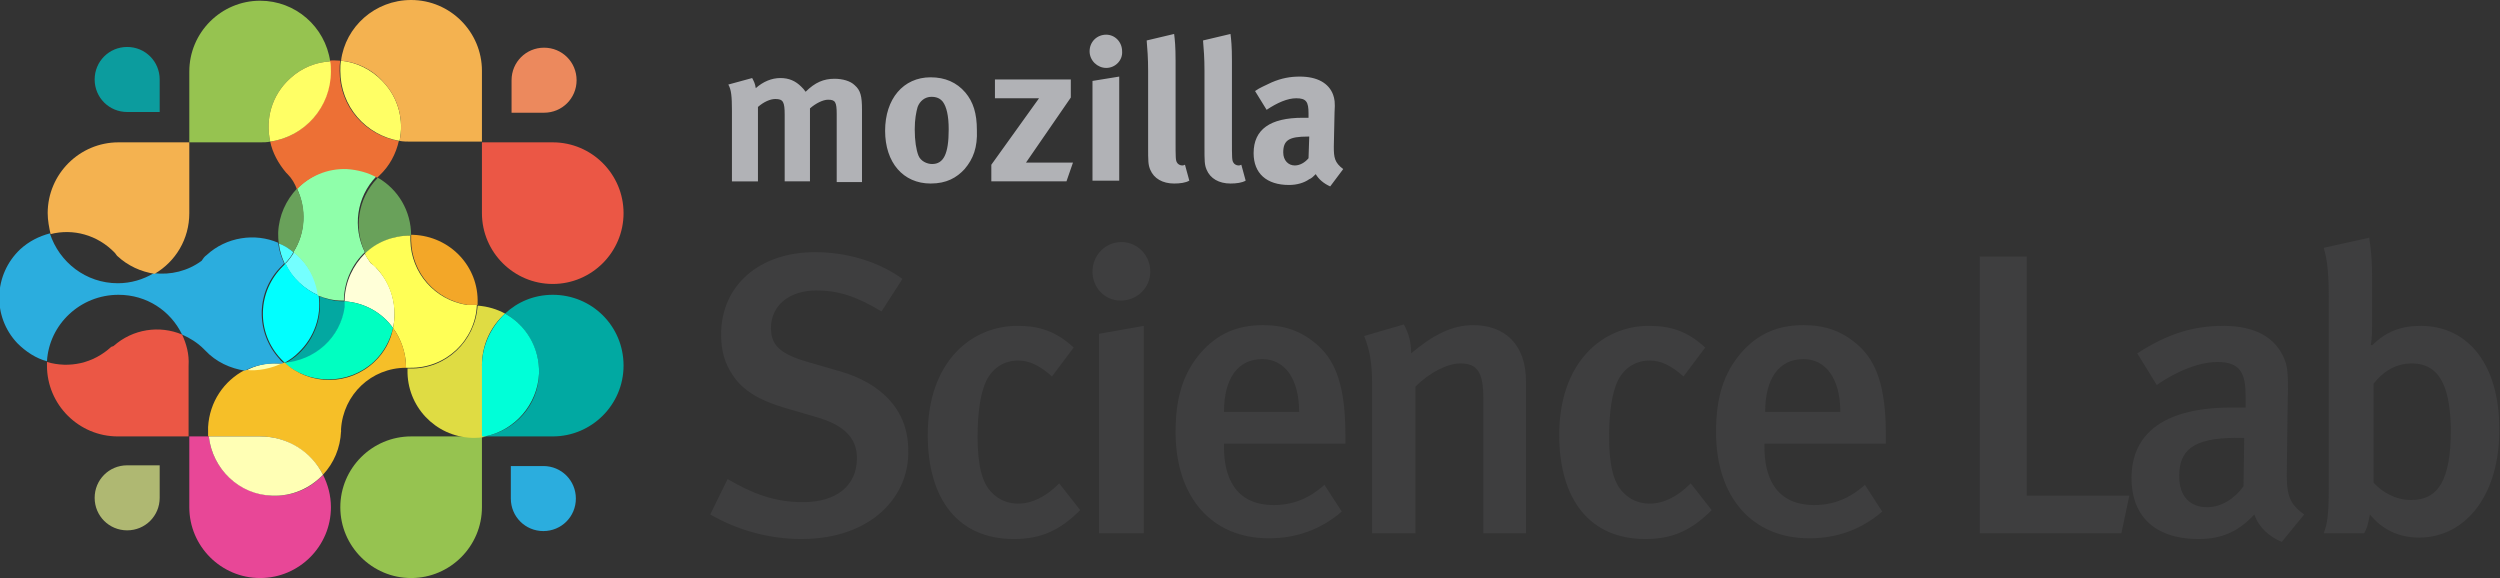 <svg id="Layer_1" xmlns="http://www.w3.org/2000/svg" viewBox="0 0 346 80"><rect x="0" y="0" width="346" height="80" fill="#333333" stroke="none"/><style>.st0{fill:#3e3e3f}.st1{fill:#b1b2b6}.st2{fill:#96c350}.st3{fill:#eb5745}.st4{fill:#0c9c9e}.st5{fill:#afb872}.st6{fill:#2badde}.st7{fill:#ec895d}.st8{fill:#03a8a1}.st9{fill:#74ffff}.st10{fill:#01ffff}.st11{fill:#8fffaa}.st12{fill:#69a15a}.st13{fill:#ffffd8}.st14{fill:#48484a}.st15{fill:#ffffb1}.st16{fill:#f3a728}.st17{fill:#4effff}.st18{fill:#ed7035}.st19{fill:#00ffc1}.st20{fill:#ffff56}.st21{fill:#f6bf28}.st22{fill:#dfdc43}.st23{fill:#e84797}.st24{fill:#ffffb5}.st25{fill:#ffff65}.st26{fill:#f4b250}.st27{fill:#01a9a2}.st28{fill:#00ffd8}</style><switch><g><path class="st0" d="M110.9 74.6c-4.4 0-8.8-1.2-12.6-3.4l2.4-4.9c3.4 2 6.5 3.2 10.4 3.2 4.7 0 7.5-2.3 7.5-6.1 0-2.8-1.8-4.6-5.7-5.7l-4.1-1.2c-3.5-1-6-2.4-7.4-4.6-1.1-1.6-1.6-3.4-1.6-5.6 0-6.8 5.3-11.4 13-11.4 4.4 0 8.8 1.3 12.1 3.7l-2.9 4.5c-3.5-2.1-6-2.9-9-2.9-3.8 0-6.3 2.1-6.3 5.2 0 2.4 1.3 3.6 5.1 4.7l4.5 1.3c5.5 1.6 9.4 5.2 9.4 10.9.2 6.3-5 12.3-14.8 12.3zM140.3 74.6c-7.6 0-11.9-5.4-11.9-14.4 0-10.2 6.1-15.1 12.4-15.1 3 0 5.3.7 7.8 3l-3 4c-1.7-1.5-3.1-2.2-4.7-2.2-1.9 0-3.5 1-4.4 2.8-.8 1.7-1.2 4.3-1.2 7.8 0 3.8.6 6.3 1.9 7.6.9 1 2.2 1.6 3.7 1.6 1.9 0 3.8-.9 5.7-2.8l2.9 3.7c-2.8 2.8-5.4 4-9.2 4zM155.1 41.6c-2.2 0-3.9-1.8-3.9-4 0-2.3 1.8-4.1 4-4.1s4 1.8 4 4.1c0 2.2-1.8 4-4.1 4zm-3 32.2V46.2l6.2-1.1v28.7h-6.2zM169.4 61.5v.4c0 3.9 1.4 8 6.9 8 2.6 0 4.9-.9 7-2.8l2.4 3.7c-2.9 2.5-6.3 3.7-10.1 3.7-7.9 0-12.9-5.7-12.9-14.7 0-4.9 1.1-8.2 3.5-11 2.3-2.6 5-3.8 8.6-3.8 2.8 0 5.3.7 7.7 2.9s3.7 5.7 3.7 12.2v1.3h-16.8v.1zm5.3-11.8c-3.4 0-5.3 2.7-5.3 7.3h10.4c0-4.6-2-7.3-5.1-7.3zM205.3 73.8V55.2c0-3.8-.9-4.9-3.2-4.9-1.8 0-4.3 1.3-6.2 3.2v20.3h-6V53.2c0-2.9-.3-4.7-1.1-6.7l5.5-1.6c.7 1.3 1 2.5 1 4 3-2.5 5.6-3.9 8.6-3.9 4.3 0 7.3 2.6 7.3 7.8v21h-5.9zM227.7 74.6c-7.6 0-11.9-5.4-11.9-14.4 0-10.2 6.1-15.1 12.4-15.1 3 0 5.3.7 7.8 3l-3 4c-1.7-1.5-3.1-2.2-4.7-2.2-1.9 0-3.5 1-4.4 2.8-.8 1.7-1.2 4.3-1.2 7.8 0 3.8.6 6.3 1.9 7.6.9 1 2.2 1.6 3.7 1.6 1.9 0 3.8-.9 5.7-2.8l2.9 3.7c-2.8 2.8-5.4 4-9.2 4zM244.2 61.5v.4c0 3.9 1.4 8 6.9 8 2.6 0 4.9-.9 7-2.8l2.4 3.7c-2.9 2.5-6.3 3.7-10.1 3.7-7.9 0-12.9-5.7-12.9-14.7 0-4.9 1.1-8.2 3.5-11 2.3-2.6 5-3.8 8.6-3.8 2.8 0 5.3.7 7.7 2.9 2.4 2.2 3.7 5.7 3.7 12.2v1.3h-16.8v.1zm5.4-11.8c-3.4 0-5.3 2.7-5.3 7.3h10.4c0-4.6-2-7.3-5.1-7.3zM293.6 73.8H274V35.5h6.5v33.1h14.2l-1.1 5.2zM315.8 75c-1.7-.7-3.2-2-3.8-3.8-2.3 2.5-4.7 3.4-7.7 3.4-6.4 0-9.3-3.5-9.3-8.4 0-6.5 4.9-9.8 13.9-9.8h1.9V55c0-3.2-.6-4.9-3.9-4.9-3.6 0-7.5 2.5-8.4 3.2l-2.7-4.4c4.2-2.7 7.7-3.8 11.9-3.8 4.4 0 7.3 1.6 8.5 4.7.5 1.2.5 2.7.4 6.9l-.1 8c-.1 3.8.3 5 2.4 6.5l-3.1 3.8zm-6.3-14.4c-6.1 0-7.9 1.8-7.9 5.3 0 2.7 1.4 4.3 3.9 4.3 1.9 0 3.8-1.2 5-2.9l.1-6.7h-1.1zM334.8 74.4c-2.8 0-5.1-1.1-6.8-3.2-.3 1.5-.4 1.9-.8 2.6h-5.6c.5-1.3.7-2.5.7-6.3V41.1c0-3.2-.2-5.2-.7-6.8l6.3-1.4c.3 2 .4 3.4.4 5.6V45c0 1.6-.1 2.5-.2 2.7l.2.1c1.9-1.9 4-2.7 6.7-2.7 6.7 0 10.9 5.5 10.9 14.2.1 9.1-4.6 15.1-11.1 15.1zm-1-24.1c-2.5 0-4.2 1.4-5.3 2.8v13.7c1.2 1.3 3 2.4 5.2 2.4 3.8 0 5.5-2.8 5.5-9.8-.1-5-1.1-9.1-5.4-9.1z"/><g><path class="st1" d="M115.8 25.1v-9.3c0-1.7-.2-2-1.2-2-.7 0-1.7.5-2.5 1.2v10.1h-3.5v-9.2c0-1.8-.2-2.2-1.3-2.2-.7 0-1.6.4-2.4 1.1v10.3h-3.6v-9.8c0-2-.1-2.9-.5-3.6l3.3-.9c.2.4.4.7.5 1.4 1-.9 2.2-1.4 3.4-1.4 1.2 0 2.1.4 2.9 1.2.2.2.4.4.6.7 1.3-1.3 2.5-1.8 4-1.8 1.1 0 2.2.3 2.8.9.8.7 1 1.5 1 3.4v10h-3.5v-.1zM133.5 23.4c-1.1 1.2-2.5 2-4.7 2-3.8 0-6.3-2.9-6.3-7.3s2.5-7.4 6.3-7.4c2 0 3.6.7 4.8 2.1 1.1 1.3 1.6 2.9 1.6 5.2.1 2.4-.5 4-1.7 5.4zm-3-9.3c-.4-.5-.9-.7-1.6-.7-.9 0-1.6.6-1.9 1.4-.2.7-.4 1.7-.4 3.1 0 1.6.2 2.8.5 3.6.3.8 1.2 1.2 1.9 1.2 1.6 0 2.3-1.4 2.3-4.8 0-1.9-.3-3.1-.8-3.8zM147.6 25.1h-10.4v-2.3l6.6-9.2h-6.1V11h10.5v2.5l-6.2 9h6.5l-.9 2.6zM153.1 9.4c-1.2 0-2.3-1-2.3-2.3s1-2.3 2.3-2.3c1.2 0 2.2 1 2.2 2.3.1 1.2-.9 2.3-2.2 2.3zm-1.9 15.7V11.2l3.7-.6V25h-3.7v.1zM162.5 25.4c-1.6 0-2.8-.7-3.3-1.9-.3-.7-.3-1.2-.3-3.2V9.8c0-1.8-.1-3-.2-4.2l3.8-.9c.1.8.2 1.7.2 3.7v11c0 2.4 0 2.8.2 3.1.1.2.4.4.7.4.1 0 .2 0 .4-.1l.6 2.2c-.5.3-1.3.4-2.1.4zM170.3 25.4c-1.6 0-2.8-.7-3.3-1.9-.3-.7-.3-1.2-.3-3.2V9.8c0-1.8-.1-3-.2-4.2l3.8-.9c.1.8.2 1.7.2 3.7v11c0 2.4 0 2.8.2 3.1.1.2.4.4.7.4.1 0 .2 0 .4-.1l.6 2.2c-.5.3-1.3.4-2.1.4zM184.1 25.8c-.9-.4-1.6-1-2-1.7-.3.3-.6.6-.9.7-.7.5-1.7.8-2.8.8-3.1 0-4.9-1.6-4.9-4.4 0-3.3 2.3-4.9 6.8-4.9h.8v-.6c0-1.6-.3-2.1-1.7-2.1-1.2 0-2.6.6-4.1 1.6l-1.6-2.6c.7-.5 1.3-.7 2.3-1.2 1.4-.6 2.6-.8 3.9-.8 2.4 0 4 .9 4.6 2.5.2.6.3 1 .2 2.5l-.1 4.7c0 1.5.1 2.2 1.3 3.1l-1.8 2.4zm-3.1-6.9c-2.6 0-3.4.5-3.4 2.2 0 1.1.7 1.8 1.6 1.8.7 0 1.4-.4 1.9-1l.1-3h-.2z"/></g><g><path class="st2" d="M56.9 60.4c-5.4 0-9.8 4.4-9.8 9.8s4.4 9.8 9.8 9.8 9.8-4.4 9.8-9.8v-9.8h-9.8z"/><path class="st3" d="M66.7 29.5c0 5.4 4.4 9.8 9.8 9.8s9.8-4.4 9.8-9.8-4.4-9.8-9.8-9.8h-9.8v9.8z"/><path class="st4" d="M17.6 15.5c-2.5 0-4.5-2-4.5-4.5s2-4.5 4.5-4.5 4.5 2 4.5 4.5v4.5h-4.5z"/><path class="st5" d="M22.1 68.9c0 2.5-2 4.5-4.5 4.5s-4.5-2-4.5-4.5 2-4.5 4.5-4.5h4.5v4.5z"/><path class="st6" d="M75.2 64.5c2.5 0 4.5 2 4.5 4.5s-2 4.5-4.5 4.5-4.5-2-4.5-4.5v-4.5h4.5z"/><path class="st7" d="M70.8 11.1c0-2.5 2-4.5 4.5-4.5s4.5 2 4.5 4.5-2 4.5-4.5 4.5h-4.5v-4.5z"/><path class="st8" d="M47.8 42.5v-.8h-.3.3-.3c-1.2 0-2.3-.3-3.3-.7.4 2.8-.6 5.8-2.8 7.9-.6.6-1.3 1-1.9 1.4l.1.1c4-.5 7.5-3.7 8.2-7.9z"/><path class="st9" d="M44.1 40.9c-.2-1.8-1-3.6-2.4-5.1-.3-.3-.7-.7-1-.9-.3.5-.7 1.1-1.2 1.6.9 2 2.6 3.5 4.6 4.4z"/><path class="st10" d="M44.1 40.9c-2-.9-3.7-2.5-4.6-4.5 0 0-.1.1-.1.2l-.1.1-.1.1c-3.6 3.5-3.8 9.2-.3 12.9l.5.5c.7-.4 1.3-.8 1.9-1.4 2.2-2.1 3.2-5 2.8-7.9z"/><path class="st11" d="M41.1 26.1c1.3 2.8 1.2 6.1-.5 8.8.4.3.7.6 1 .9 1.4 1.5 2.1 3.2 2.4 5.1 1 .4 2.1.7 3.3.7h.3v-.3c.1-2.5 1.2-4.8 2.9-6.4-1.7-3.4-1.2-7.6 1.6-10.5 0 0 .1 0 .1-.1-1.3-.7-2.7-1.2-4.2-1.2-2.7.1-5.1 1.2-6.9 3z"/><path class="st12" d="M50.6 35.1c1.6-1.6 3.9-2.5 6.3-2.5 0-3.4-1.8-6.4-4.6-8 0 0-.1 0-.1.1-2.7 2.8-3.3 7-1.6 10.4z"/><path class="st13" d="M47.7 41.4v.3c2.8.2 5.2 1.6 6.7 3.7.6-2.9-.1-6-2.3-8.3-.2-.3-.5-.5-.8-.7-.3-.4-.6-.9-.8-1.3-1.6 1.6-2.7 3.8-2.8 6.3z"/><path class="st12" d="M41.1 26.1c-1.5 1.6-2.5 3.7-2.6 6.1 0 .5 0 1 .1 1.5.7.3 1.4.7 2 1.2 1.7-2.6 1.9-6 .5-8.8z"/><path class="st14" d="M39.2 50.3h.2l-.1-.1-.1.1z"/><path class="st15" d="M38.4 50.3c-1.6-.1-3.1.3-4.4 1 1.8.2 3.6-.1 5.3-1H38.4z"/><path class="st16" d="M56.9 33.3c.1 4.5 3.4 8.2 7.8 8.9H66.1V42c.2-5.1-3.8-9.3-8.9-9.5h-.3v.8z"/><path class="st17" d="M38.6 33.7c.1 1 .4 1.9.8 2.8.5-.5.9-1 1.2-1.6-.6-.5-1.2-.9-2-1.2z"/><path class="st18" d="M37.4 19.6c.3 1.5 1.1 3 2.2 4.3l.2.2c.6.6 1 1.3 1.3 2.1 1.7-1.8 4.2-2.9 6.9-2.8 1.5.1 3 .5 4.2 1.2l.3-.3c1.4-1.3 2.3-3 2.7-4.8-4.7-.8-8.2-4.8-8.2-9.7 0-.5 0-.9.1-1.4-.5 0-1-.1-1.5 0 .1.5.1 1 .1 1.4.1 5-3.6 9.1-8.3 9.8z"/><path class="st19" d="M47.7 41.7v.8c-.6 4.2-4.1 7.4-8.4 7.7 3.5 3.1 8.9 3.1 12.4-.1 1.4-1.3 2.3-3 2.7-4.7-1.5-2.1-3.9-3.5-6.7-3.7z"/><path class="st20" d="M56.6 50.9h.1c5 .1 9.1-3.8 9.3-8.7H64.6c-4.4-.7-7.7-4.4-7.8-8.9v-.5-.2c-2.4 0-4.7.9-6.3 2.5.2.5.5.9.8 1.3.3.2.5.5.8.7 2.1 2.3 2.9 5.4 2.3 8.3 1.1 1.5 1.8 3.5 1.8 5.5h.4z"/><path class="st21" d="M51.8 50.1c-3.5 3.3-8.9 3.3-12.4.1h-.2c-1.6.8-3.5 1.2-5.3 1-2.9 1.5-4.9 4.4-5.1 7.9v1.3H36c3.8 0 7.1 2.2 8.7 5.3 1.5-1.6 2.4-3.7 2.5-6v-.3c.3-4.8 4.2-8.5 9-8.5 0-2.1-.7-4-1.8-5.5-.3 1.7-1.2 3.4-2.6 4.7z"/><path class="st6" d="M16.4 40.8c3.9 0 7.2 2.2 8.8 5.5 1.1.5 2.1 1.1 3 2l.1.1.1.1c1.5 1.6 3.5 2.5 5.5 2.8 1.3-.7 2.8-1 4.4-1h.8s.1 0 .1-.1c-.2-.2-.4-.3-.5-.5-3.4-3.7-3.3-9.4.3-12.9l.1-.1.1-.1s.1-.1.1-.2c-.4-.9-.7-1.8-.8-2.8-3.2-1.4-7.2-.8-9.9 1.7-.3.2-.5.5-.7.8-1.9 1.4-4.3 2-6.6 1.7-1.5.9-3.2 1.4-5 1.4-4.4 0-8.1-2.9-9.4-6.9-1.5.4-2.9 1.1-4.1 2.2-3.7 3.5-3.9 9.3-.4 13C3.6 48.7 5 49.6 6.5 50c.3-5.1 4.6-9.2 9.9-9.2z"/><path class="st22" d="M66.7 50.6c0-2.9 1.2-5.4 3.2-7.2-1.1-.6-2.4-1-3.8-1.1-.3 4.9-4.4 8.8-9.3 8.7h-.1H56.4v.2c-.1 5 3.8 9.2 8.9 9.4.7 0 1.4 0 2-.2h-.4v-9.8z"/><path class="st23" d="M37.7 68.6c-4.6-.2-8.3-3.7-8.8-8.2h-2.7v9.8c0 5.4 4.4 9.8 9.8 9.8s9.8-4.4 9.8-9.8c0-1.6-.4-3.1-1.1-4.5-1.7 1.9-4.2 3-7 2.9z"/><path class="st24" d="M36 60.4h-7.1c.5 4.5 4.2 8.1 8.8 8.2 2.7.1 5.2-1 7-2.9-1.6-3.2-4.9-5.3-8.7-5.3z"/><path class="st2" d="M36 19.7c.5 0 .9 0 1.4-.1-.7-3.1.2-6.4 2.7-8.7 1.6-1.5 3.6-2.3 5.6-2.4C45 3.7 40.9.1 36 .1c-5.4 0-9.8 4.4-9.8 9.8v9.8H36z"/><path class="st25" d="M37.4 19.6c4.8-.7 8.4-4.8 8.4-9.7 0-.5 0-1-.1-1.4-2 .1-4 .9-5.6 2.4-2.5 2.3-3.4 5.6-2.7 8.7zM55.3 19.5c.6-2.8-.1-5.9-2.3-8.2-1.6-1.7-3.7-2.7-5.8-2.9-.1.4-.1.9-.1 1.4 0 4.9 3.5 8.9 8.2 9.7z"/><path class="st26" d="M55.3 19.5c.5.1 1.1.1 1.6.1h9.8V9.8c0-5.4-4.4-9.8-9.8-9.8-5 0-9.1 3.7-9.7 8.4 2.2.2 4.3 1.2 5.8 2.9 2.2 2.3 2.9 5.4 2.3 8.2z"/><path class="st27" d="M76.5 40.8c-2.6 0-4.9 1-6.6 2.6 2.9 1.6 4.8 4.8 4.7 8.3-.1 4.4-3.3 7.9-7.5 8.7h9.4c5.4 0 9.8-4.4 9.8-9.8 0-5.5-4.4-9.8-9.8-9.8z"/><path class="st28" d="M74.6 51.7c.1-3.6-1.8-6.7-4.7-8.3-1.9 1.8-3.2 4.4-3.2 7.2v9.8h.4c4.1-.8 7.3-4.4 7.5-8.7z"/><path class="st26" d="M15.9 35c.1.1.2.3.3.4 1.5 1.4 3.3 2.2 5.2 2.5 2.9-1.7 4.8-4.8 4.8-8.4v-9.8h-9.8c-5.4 0-9.8 4.4-9.8 9.8 0 1 .2 2 .4 2.9 3.1-.8 6.5.1 8.9 2.6z"/><path class="st3" d="M25.2 46.3c-3.1-1.3-6.8-.8-9.5 1.6l-.3.1c-2.5 2.3-5.8 3-8.9 2.1v.5c0 5.4 4.4 9.8 9.8 9.8h9.8v-9.8c.1-1.6-.3-3-.9-4.3z"/><path class="st14" d="M47.4 41.7h.3-.3zM39.6 23.8c.1.1.1.2.2.2-.1 0-.1-.1-.2-.2zM47.3 59.5zM47.3 59.6zM47.3 59.6zM47.3 59.6zM47.3 59.6zM47.3 59.6zM47.3 59.6zM47.2 59.6h.1zM47.2 59.6h.1-.1zM47.2 59.6h.1-.1zM47.2 59.6h.1-.1zM47.2 59.6h.1-.1zM47.2 59.6h.1-.1zM47.2 59.6h.1-.1zM47.2 59.6h.1-.1zM47.2 59.6h.1-.1zM47.2 59.6h.1-.1zM47.2 59.6h.1-.1zM47.2 59.6h.1-.1zM47.2 59.6h.1-.1zM47.2 59.6h.1-.1zM47.2 59.6h.1-.1zM47.2 59.6h.1-.1zM47.2 59.6h.1-.1zM47.2 59.6h.1-.1zM47.2 59.6h.1-.1zM47.2 59.6h.1-.1zM47.2 59.6h.1-.1zM47.2 59.6h.1-.1zM47.2 59.6h.1-.1zM47.2 59.6h.1-.1zM47.2 59.6h.1-.1zM47.2 59.6h.1-.1zM47.2 59.6h.1-.1zM47.2 59.6h.1-.1zM47.2 59.6h.1-.1zM47.2 59.6h.1-.1zM47.2 59.6h.1-.1zM47.2 59.6h.1-.1zM47.2 59.6h.1-.1zM47.2 59.6h.1-.1zM47.2 59.6h.1-.1zM47.2 59.6h.1-.1zM47.2 59.6l.1.1v-.1h-.1zM47.2 59.6l.1.1-.1-.1zM47.2 59.6l.1.1-.1-.1zM47.2 59.6l.1.1-.1-.1zM47.2 59.6l.1.1-.1-.1zM47.2 59.6l.1.1-.1-.1zM47.2 59.6l.1.1-.1-.1zM47.2 59.6l.1.1-.1-.1z"/><path class="st14" d="M47.2 59.7h.1l-.1-.1zM47.2 59.7h.1-.1zM47.2 59.7h.1-.1zM47.2 59.7h.1-.1zM47.2 59.7h.1-.1zM47.2 59.7h.1-.1zM47.2 59.7h.1-.1zM47.2 59.7h.1-.1zM47.2 59.7h.1-.1zM47.2 59.7h.1-.1zM47.2 59.7h.1-.1zM47.2 59.7h.1-.1zM47.2 59.7h.1-.1zM47.2 59.7h.1-.1zM47.2 59.7h.1-.1zM47.2 59.7h.1-.1zM47.2 59.7h.1-.1zM47.2 59.7h.1-.1zM47.2 59.7h.1-.1zM47.2 59.7h.1-.1zM47.2 59.7h.1-.1zM47.2 59.7h.1-.1zM47.2 59.7h.1-.1zM47.2 59.7h.1-.1zM47.2 59.7h.1-.1zM47.2 59.7h.1-.1zM47.2 59.7h.1-.1zM47.2 59.7h.1-.1zM47.2 59.7h.1-.1zM47.2 59.7h.1-.1zM47.2 59.7h.1-.1zM47.2 59.7h.1-.1zM47.2 59.7h.1-.1zM47.2 59.7h.1-.1zM47.2 59.7h.1-.1zM47.2 59.7h.1-.1zM47.2 59.7h.1-.1zM47.2 59.7h.1-.1zM47.2 59.7h.1-.1zM47.2 59.7h.1-.1zM47.2 59.7h.1-.1zM47.2 59.7h.1-.1zM47.2 59.7h.1-.1zM47.2 59.7h.1-.1zM47.2 59.7h.1-.1zM47.2 59.7h.1-.1zM47.2 59.7h.1-.1zM47.2 59.7h.1-.1zM47.2 59.7h.1-.1zM47.2 59.7h.1-.1zM47.2 59.7h.1-.1zM47.2 59.7h.1-.1zM47.2 59.7h.1-.1z"/><path class="st14" d="M47.2 59.8c.1 0 .1 0 0 0 .1-.1.1-.1 0 0 0-.1 0-.1 0 0z"/></g></g></switch></svg>